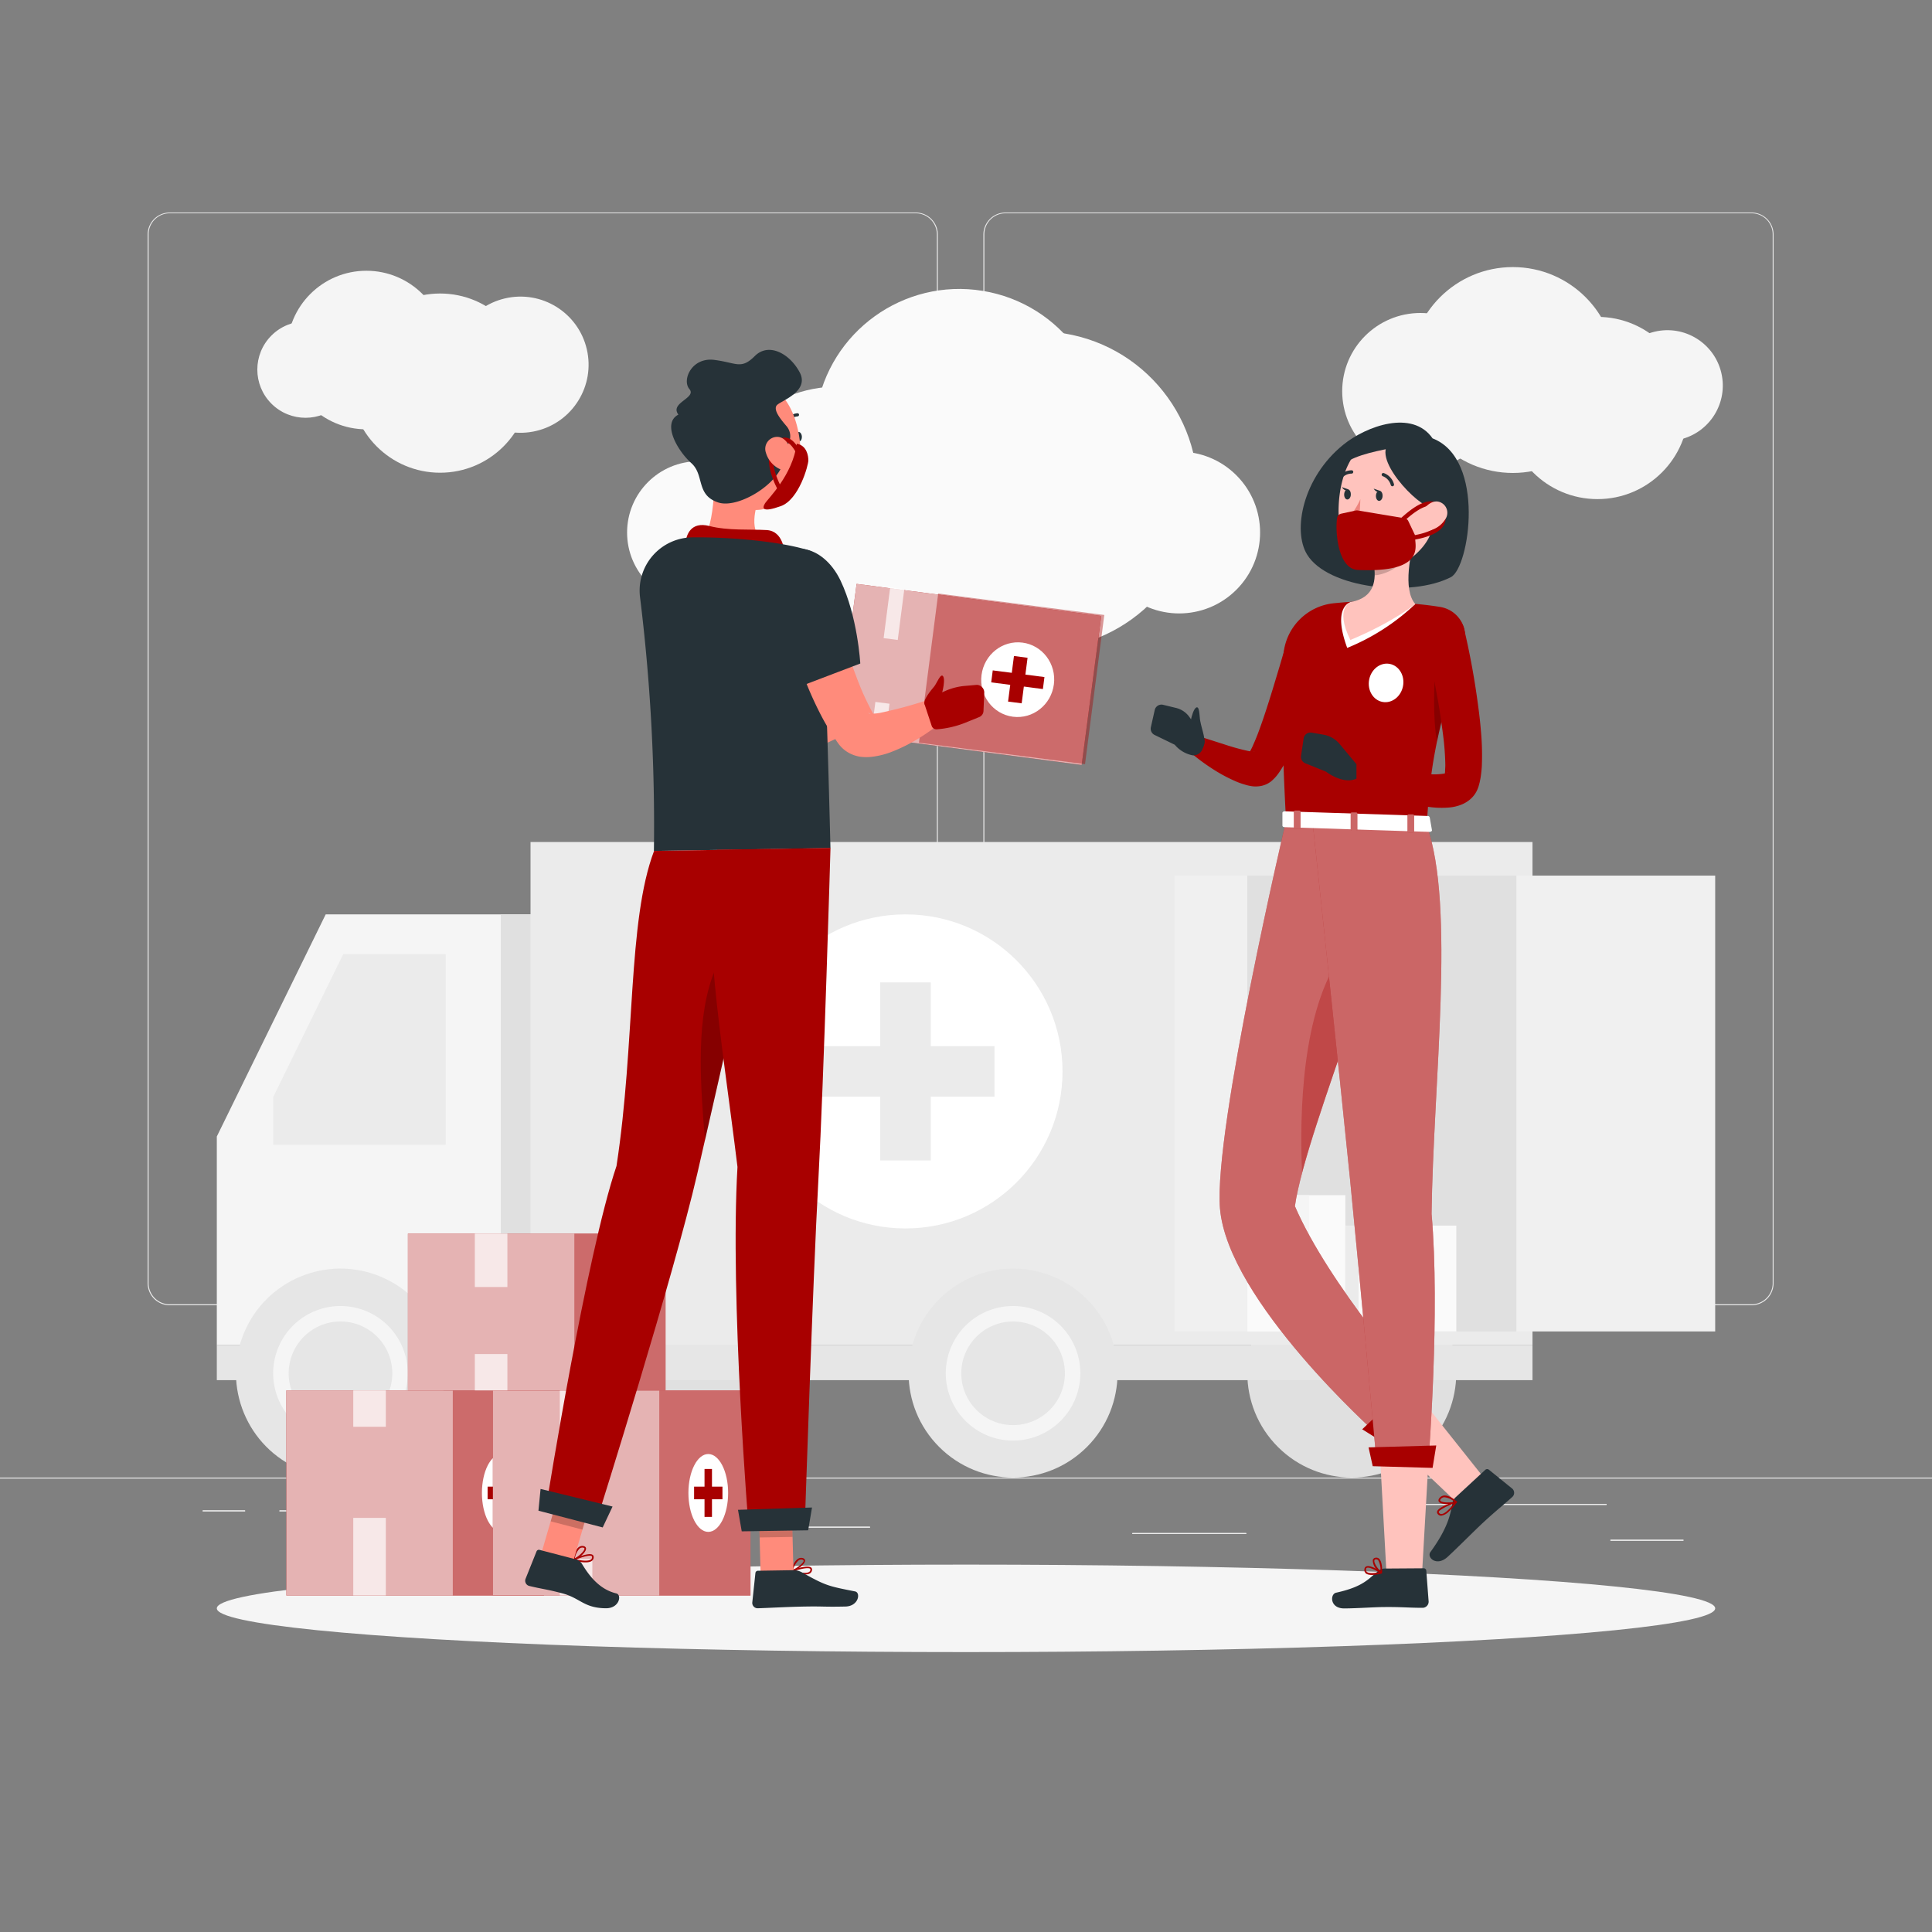 <svg xmlns="http://www.w3.org/2000/svg" viewBox="0 0 500 500"><rect x="0" y="0" width="500" height="500" fill="#808080" stroke="none"/><g id="freepik--background-complete--inject-125"><rect y="382.4" width="500" height="0.25" style="fill:#ebebeb"></rect><rect x="416.78" y="398.49" width="18.89" height="0.25" style="fill:#ebebeb"></rect><rect x="293.05" y="396.75" width="29.47" height="0.25" style="fill:#ebebeb"></rect><rect x="368.67" y="389.21" width="47.11" height="0.25" style="fill:#ebebeb"></rect><rect x="52.46" y="390.89" width="10.97" height="0.25" style="fill:#ebebeb"></rect><rect x="72.33" y="390.89" width="38.56" height="0.25" style="fill:#ebebeb"></rect><rect x="171" y="395.11" width="54.15" height="0.25" style="fill:#ebebeb"></rect><path d="M237,337.8H43.91a5.71,5.71,0,0,1-5.7-5.71V60.66A5.71,5.71,0,0,1,43.91,55H237a5.71,5.71,0,0,1,5.71,5.71V332.09A5.71,5.71,0,0,1,237,337.8ZM43.91,55.2a5.46,5.46,0,0,0-5.45,5.46V332.09a5.46,5.46,0,0,0,5.45,5.46H237a5.47,5.47,0,0,0,5.46-5.46V60.66A5.47,5.47,0,0,0,237,55.2Z" style="fill:#ebebeb"></path><path d="M453.31,337.8H260.21a5.72,5.72,0,0,1-5.71-5.71V60.66A5.72,5.72,0,0,1,260.21,55h193.1A5.71,5.71,0,0,1,459,60.66V332.09A5.71,5.71,0,0,1,453.31,337.8ZM260.21,55.2a5.47,5.47,0,0,0-5.46,5.46V332.09a5.47,5.47,0,0,0,5.46,5.46h193.1a5.47,5.47,0,0,0,5.46-5.46V60.66a5.47,5.47,0,0,0-5.46-5.46Z" style="fill:#ebebeb"></path><rect x="416.78" y="398.49" width="18.89" height="0.25" style="fill:#ebebeb"></rect><rect x="293.05" y="396.75" width="29.47" height="0.25" style="fill:#ebebeb"></rect><rect x="368.67" y="389.21" width="47.11" height="0.25" style="fill:#ebebeb"></rect><rect x="52.46" y="390.89" width="10.97" height="0.25" style="fill:#ebebeb"></rect><rect x="72.33" y="390.89" width="38.56" height="0.25" style="fill:#ebebeb"></rect><rect x="171" y="395.11" width="54.15" height="0.25" style="fill:#ebebeb"></rect><circle cx="175.78" cy="355.35" r="27.04" transform="translate(-219.79 381.76) rotate(-67.5)" style="fill:#e0e0e0"></circle><circle cx="349.85" cy="355.35" r="27.04" transform="translate(-148.81 351.46) rotate(-45)" style="fill:#e0e0e0"></circle><polygon points="84.29 236.64 56.11 294.13 56.11 348.14 165.18 348.14 165.18 236.64 84.29 236.64" style="fill:#f5f5f5"></polygon><polygon points="88.83 246.93 70.71 283.9 70.71 296.27 115.36 296.27 115.36 246.93 88.83 246.93" style="fill:#ebebeb"></polygon><rect x="129.6" y="236.64" width="18.99" height="111.5" style="fill:#e0e0e0"></rect><rect x="137.3" y="217.91" width="259.31" height="130.23" transform="translate(533.91 566.05) rotate(180)" style="fill:#ebebeb"></rect><rect x="56.11" y="348.14" width="340.5" height="9.04" transform="translate(452.72 705.32) rotate(180)" style="fill:#e6e6e6"></rect><circle cx="88.11" cy="355.35" r="27.04" transform="translate(-273.91 300.77) rotate(-67.5)" style="fill:#e6e6e6"></circle><path d="M88.11,342a13.41,13.41,0,1,1-13.4,13.4A13.42,13.42,0,0,1,88.11,342m0-4a17.41,17.41,0,1,0,17.41,17.4A17.4,17.4,0,0,0,88.11,338Z" style="fill:#f5f5f5"></path><circle cx="262.18" cy="355.35" r="27.04" transform="translate(-174.48 289.47) rotate(-45)" style="fill:#e6e6e6"></circle><path d="M262.18,342a13.41,13.41,0,1,1-13.4,13.4,13.42,13.42,0,0,1,13.4-13.4m0-4a17.41,17.41,0,1,0,17.41,17.4A17.4,17.4,0,0,0,262.18,338Z" style="fill:#f5f5f5"></path><rect x="303.89" y="226.62" width="88.58" height="117.97" style="fill:#e0e0e0"></rect><rect x="322.81" y="309.31" width="25.37" height="35.28" style="fill:#fafafa"></rect><rect x="332.24" y="309.31" width="6.51" height="12.08" style="fill:#f5f5f5"></rect><rect x="351.52" y="317.18" width="25.37" height="27.4" style="fill:#fafafa"></rect><rect x="348.18" y="317.18" width="3.34" height="27.4" transform="translate(699.7 661.77) rotate(180)" style="fill:#ebebeb"></rect><rect x="360.95" y="317.18" width="6.51" height="12.08" style="fill:#f5f5f5"></rect><rect x="392.47" y="226.62" width="51.42" height="117.97" transform="translate(836.36 571.2) rotate(180)" style="fill:#f0f0f0"></rect><rect x="303.89" y="226.62" width="18.92" height="117.97" transform="translate(626.69 571.2) rotate(180)" style="fill:#f0f0f0"></rect><circle cx="234.34" cy="277.28" r="40.64" style="fill:#fff"></circle><rect x="227.8" y="254.24" width="13.08" height="46.08" style="fill:#ebebeb"></rect><rect x="227.8" y="254.24" width="13.08" height="46.08" transform="translate(511.61 42.94) rotate(90)" style="fill:#ebebeb"></rect><circle cx="248.27" cy="112.25" r="37.47" transform="translate(97.7 339.33) rotate(-80.78)" style="fill:#fafafa"></circle><circle cx="268.81" cy="126.89" r="41.14" transform="translate(100.5 371.9) rotate(-80.78)" style="fill:#fafafa"></circle><circle cx="216.66" cy="133.24" r="33.17" transform="translate(-30.75 192.22) rotate(-45)" style="fill:#fafafa"></circle><circle cx="180.74" cy="137.82" r="18.45" style="fill:#fafafa"></circle><circle cx="305.17" cy="137.82" r="20.94" transform="translate(-8.07 256.15) rotate(-45)" style="fill:#fafafa"></circle><circle cx="391.52" cy="95.76" r="26.64" style="fill:#f5f5f5"></circle><circle cx="367.6" cy="101.24" r="20.24" style="fill:#f5f5f5"></circle><circle cx="413.43" cy="105.59" r="23.58" style="fill:#f5f5f5"></circle><circle cx="431.53" cy="99.77" r="14.33" transform="translate(-11.38 101.81) rotate(-13.28)" style="fill:#f5f5f5"></circle><circle cx="113.9" cy="99.15" r="23.19" style="fill:#f5f5f5"></circle><circle cx="134.71" cy="94.37" r="17.62" transform="translate(-18.08 33.48) rotate(-13.28)" style="fill:#f5f5f5"></circle><circle cx="94.82" cy="90.59" r="20.52" style="fill:#f5f5f5"></circle><circle cx="79.07" cy="95.65" r="12.47" transform="translate(-44.48 83.93) rotate(-45)" style="fill:#f5f5f5"></circle></g><g id="freepik--Shadow--inject-125"><ellipse id="freepik--path--inject-125" cx="250" cy="416.24" rx="193.89" ry="11.32" style="fill:#f5f5f5"></ellipse></g><g id="freepik--Supplies--inject-125"><rect x="74.11" y="359.84" width="66.66" height="53.07" style="fill:#A80000"></rect><rect x="74.11" y="359.84" width="66.66" height="53.07" style="fill:#fff;opacity:0.7"></rect><rect x="117.18" y="359.84" width="23.59" height="53.07" style="fill:#A80000;opacity:0.4"></rect><path d="M135,386.37c0,5.57-2.3,10.08-5.14,10.08s-5.14-4.51-5.14-10.08,2.3-10.07,5.14-10.07S135,380.81,135,386.37Z" style="fill:#fff"></path><rect x="128.89" y="380.17" width="1.93" height="12.4" style="fill:#A80000"></rect><rect x="128.22" y="382.7" width="3.27" height="7.34" transform="translate(516.23 256.52) rotate(90)" style="fill:#A80000"></rect><rect x="91.44" y="392.84" width="8.42" height="20.07" transform="translate(191.29 805.74) rotate(180)" style="fill:#fff;opacity:0.7"></rect><rect x="91.44" y="359.84" width="8.42" height="9.41" transform="translate(191.29 729.09) rotate(180)" style="fill:#fff;opacity:0.7"></rect><rect x="127.56" y="359.84" width="66.66" height="53.07" style="fill:#A80000"></rect><rect x="127.56" y="359.84" width="66.66" height="53.07" style="fill:#fff;opacity:0.7"></rect><rect x="170.62" y="359.84" width="23.59" height="53.07" style="fill:#A80000;opacity:0.4"></rect><path d="M188.44,386.37c0,5.57-2.3,10.08-5.14,10.08s-5.14-4.51-5.14-10.08,2.3-10.07,5.14-10.07S188.44,380.81,188.44,386.37Z" style="fill:#fff"></path><rect x="182.33" y="380.17" width="1.93" height="12.4" style="fill:#A80000"></rect><rect x="181.67" y="382.7" width="3.27" height="7.34" transform="translate(569.67 203.07) rotate(90)" style="fill:#A80000"></rect><rect x="144.88" y="359.84" width="8.42" height="20.07" style="fill:#fff;opacity:0.7"></rect><rect x="144.88" y="403.49" width="8.42" height="9.41" style="fill:#fff;opacity:0.7"></rect><rect x="105.57" y="319.26" width="66.66" height="40.58" style="fill:#A80000"></rect><rect x="105.57" y="319.26" width="66.66" height="40.58" style="fill:#fff;opacity:0.7"></rect><rect x="148.64" y="319.26" width="23.59" height="40.58" style="fill:#A80000;opacity:0.4"></rect><ellipse cx="161.31" cy="339.55" rx="5.14" ry="10.08" style="fill:#fff"></ellipse><rect x="160.35" y="333.35" width="1.93" height="12.4" style="fill:#A80000"></rect><rect x="159.68" y="335.88" width="3.27" height="7.34" transform="translate(500.86 178.24) rotate(90)" style="fill:#A80000"></rect><rect x="122.89" y="319.26" width="8.42" height="13.82" style="fill:#fff;opacity:0.7"></rect><rect x="122.89" y="350.43" width="8.42" height="9.41" style="fill:#fff;opacity:0.7"></rect></g><g id="freepik--character-1--inject-125"><path d="M184.41,156,188,162c1.23,2,2.45,4,3.71,5.93,2.5,3.93,5.09,7.78,7.81,11.42.67.93,1.38,1.79,2.06,2.69.35.45.71.86,1.06,1.29l.53.65.27.32c0,.05,0,0,0,0l-.09-.08-.18-.13c-.48-.31-.67-.28-.62-.23a1.3,1.3,0,0,0,.62.22,12.86,12.86,0,0,0,2.6.12,108.72,108.72,0,0,0,13.35-1.9l2.48,5.91a50.68,50.68,0,0,1-6.74,3.67,41.35,41.35,0,0,1-7.52,2.66,21.37,21.37,0,0,1-4.59.63,13.33,13.33,0,0,1-2.95-.25,9.59,9.59,0,0,1-3.88-1.73,6.28,6.28,0,0,1-.51-.42l-.26-.24-.19-.18-.34-.35-.68-.69c-.45-.47-.92-.93-1.35-1.4-.85-1-1.76-1.88-2.55-2.85a135.45,135.45,0,0,1-9.11-12c-1.39-2-2.75-4.13-4-6.24s-2.53-4.21-3.76-6.51Z" style="fill:#ff8b7b"></path><path d="M216.91,183.84l7.16-6.68,5.33,8.13s-4.82,5.88-10.56,3.21Z" style="fill:#A80000"></path><path d="M233,175.81l1,4.45a2,2,0,0,1-.7,2l-3.87,3.06-5.33-8.13,6.19-2.72A2,2,0,0,1,233,175.81Z" style="fill:#A80000"></path><path d="M204.88,406.72a.19.19,0,0,1-.11-.18.19.19,0,0,1,.13-.19c.41-.15,4-1.41,5-.69a.67.67,0,0,1,.26.58h0a1.16,1.16,0,0,1-.51.92c-1,.7-3.42,0-4.75-.43Zm4.71-.78c-.61-.31-2.55.14-4,.6,1.83.56,3.23.67,3.81.28a.69.69,0,0,0,.33-.61.23.23,0,0,0-.1-.23Z" style="fill:#A80000"></path><path d="M206.53,403.42a1.45,1.45,0,0,1,1.16-.2c.54.13.66.43.66.66,0,1-2.25,2.54-3.33,2.86a.18.18,0,0,1-.14,0l0,0a.22.22,0,0,1-.06-.19C204.79,406.4,205.33,404.15,206.53,403.42Zm1.42.47s0-.13-.16-.2l-.2-.08h-.09a1.1,1.1,0,0,0-.76.16,4.8,4.8,0,0,0-1.48,2.46C206.39,405.73,208,404.48,208,403.89Z" style="fill:#A80000"></path><polygon points="196.85 407.48 205.37 407.35 204.84 387.53 196.31 387.67 196.85 407.48" style="fill:#ff8b7b"></polygon><path d="M205.47,406.36l-9.31.15a.65.65,0,0,0-.66.59l-.81,7.62a1.39,1.39,0,0,0,1.4,1.5c3.35-.11,8.18-.39,12.4-.45,4.94-.08,4.46.12,10.25,0,3.5-.05,4.06-3.61,2.56-3.91-6.84-1.36-7.53-1.43-13.7-4.9A4.38,4.38,0,0,0,205.47,406.36Z" style="fill:#263238"></path><polygon points="204.84 387.54 205.11 397.75 196.59 397.89 196.31 387.67 204.84 387.54" style="opacity:0.2"></polygon><path d="M185.11,118.3c-.33,6.39.24,18.94-4.41,23,3.19,3.45,8.47,6.2,15.89,6.66s5.73-3.69,3.94-6.42c-6.88-1.85-5.65-8-4.12-12.76Z" style="fill:#ff8b7b"></path><path d="M177.46,140.27c.18-1.79,1.3-5.38,6.12-4.14s10.51.8,14.84,1.05,4.57,5.68,4.57,5.68Z" style="fill:#A80000"></path><path d="M179.2,139.07c10.27-.11,23.08,1.14,30,3.33a4.6,4.6,0,0,1,3.22,4.14c.41,7.74,1.53,33.22,2.5,72.94l-45.69.74a481.58,481.58,0,0,0-3.59-65.68A13.78,13.78,0,0,1,179.2,139.07Z" style="fill:#263238"></path><rect x="219.6" y="154.91" width="63.95" height="38.93" transform="matrix(0.99, 0.13, -0.13, 0.99, 24.42, -30.8)" style="fill:#A80000"></rect><rect x="219.6" y="154.91" width="63.95" height="38.93" transform="matrix(0.99, 0.13, -0.13, 0.99, 24.42, -30.8)" style="fill:#fff;opacity:0.7"></rect><rect x="240.13" y="156.23" width="43.34" height="38.93" transform="translate(24.67 -32.1) rotate(7.36)" style="fill:#A80000;opacity:0.4"></rect><ellipse cx="263.4" cy="175.9" rx="9.67" ry="9.44" transform="translate(55.23 414.63) rotate(-82.65)" style="fill:#fff"></ellipse><rect x="261.63" y="169.96" width="3.55" height="11.89" transform="translate(24.71 -32.3) rotate(7.36)" style="fill:#A80000"></rect><rect x="261.84" y="169.16" width="3.13" height="13.49" transform="translate(471.61 -62.79) rotate(97.36)" style="fill:#A80000"></rect><rect x="229.51" y="152.19" width="3.68" height="13.26" transform="translate(22.26 -28.34) rotate(7.36)" style="fill:#fff;opacity:0.7"></rect><rect x="225.95" y="181.86" width="3.68" height="9.03" transform="translate(25.76 -27.65) rotate(7.36)" style="fill:#fff;opacity:0.7"></rect><path d="M215.38,153.61c.22,1,.52,2.22.79,3.34l.86,3.44c.61,2.29,1.23,4.57,1.92,6.82s1.39,4.48,2.2,6.66,1.62,4.32,2.57,6.36c.47,1,.95,2,1.46,3,.25.5.52,1,.78,1.44l.41.69.2.34,0,0,0-.05-.11-.13a2.83,2.83,0,0,0-.24-.25,2.86,2.86,0,0,0-1-.62,1.1,1.1,0,0,0-.47-.11c-.12,0,.08.12.37.15a12.25,12.25,0,0,0,2.59-.19,112.5,112.5,0,0,0,13.41-3.69l3.16,5.58A55.62,55.62,0,0,1,237.9,191a42.93,42.93,0,0,1-7.34,3.65,20.66,20.66,0,0,1-4.7,1.18,12,12,0,0,1-3.32,0,9.53,9.53,0,0,1-2.23-.67,8.54,8.54,0,0,1-2.46-1.69,7.82,7.82,0,0,1-.55-.6l-.25-.32-.14-.2-.31-.43L216,191c-.38-.58-.78-1.16-1.14-1.74-.74-1.17-1.43-2.35-2.06-3.54a93.76,93.76,0,0,1-6.18-14.56c-.82-2.47-1.56-4.94-2.22-7.45-.33-1.24-.64-2.5-.93-3.77s-.53-2.49-.79-3.9Z" style="fill:#ff8b7b"></path><path d="M198.78,147.06c-4.08,7.18,6.86,31.13,6.86,31.13l17-6.47s-.65-12.12-5.12-21.49C212.88,140.62,203.25,139.19,198.78,147.06Z" style="fill:#263238"></path><path d="M252.83,177.24l-3.08.27a15.91,15.91,0,0,0-5.12,1.31l-4.61,2a1.29,1.29,0,0,0-.7,1.59l1.8,5.45a1.29,1.29,0,0,0,1.37.88,24.65,24.65,0,0,0,7.12-1.62l3.92-1.59a1.79,1.79,0,0,0,1-1.62l.19-4.5A2,2,0,0,0,252.83,177.24Z" style="fill:#A80000"></path><path d="M242.75,181.78c.92-1.07,2-5.53,1.37-6.68s-1.69,1.78-2.35,2.56c-1.83,2.16-3.36,4.35-2.06,5S241.13,183.65,242.75,181.78Z" style="fill:#A80000"></path><path d="M205.89,113.09c.06.69.47,1.21.92,1.17s.76-.63.71-1.32-.47-1.21-.92-1.16S205.83,112.41,205.89,113.09Z" style="fill:#263238"></path><path d="M205.06,113.05a24.45,24.45,0,0,0,3.76,5.57,4,4,0,0,1-3.22.92Z" style="fill:#ff5652"></path><path d="M203.56,109.57a.66.66,0,0,1-.2-.06.4.4,0,0,1-.12-.56,4,4,0,0,1,3.14-2,.39.39,0,0,1,.41.39.41.41,0,0,1-.4.42h0a3.22,3.22,0,0,0-2.47,1.58A.41.41,0,0,1,203.56,109.57Z" style="fill:#263238"></path><path d="M182.44,112.08c1.21,8.38,1.5,13.35,6.11,17.29,6.94,5.92,17,1.11,18.35-7.49,1.19-7.73-1-20.14-9.52-22.74A11.67,11.67,0,0,0,182.44,112.08Z" style="fill:#ff8b7b"></path><path d="M202.58,116.32a4,4,0,0,0,1-6c-1.36-1.61-3.77-4.39-2.41-5.57s8.36-3.58,5.78-8.41-8-7.79-11.6-4.2-4.7,1.73-10.51,1-8.41,5.19-6.43,7.54-5.19,3.53-2.84,6.62c-4.39,2.28-.13,9.46,3.34,12.55s1.11,8.28,7,10.2S205.24,123,202.58,116.32Z" style="fill:#263238"></path><path d="M202.07,127.54a.55.55,0,0,1-.48-.28c-.19-.31-4.58-7.78-1.53-12,1.05-1.44,2.14-2.12,3.26-2,1.85.14,3.17,2.29,4.12,4.14a.56.56,0,0,1-1,.51c-.44-.85-1.76-3.43-3.22-3.54-.71,0-1.47.47-2.27,1.57-2.62,3.61,1.54,10.69,1.59,10.76a.57.57,0,0,1-.2.77A.6.6,0,0,1,202.07,127.54Z" style="fill:#A80000"></path><path d="M148.41,403.82a.18.18,0,0,1-.12-.17.2.2,0,0,1,.12-.2c.4-.18,3.92-1.72,4.92-1.08a.64.64,0,0,1,.31.56h0a1.13,1.13,0,0,1-.44,1c-1,.77-3.4.29-4.76-.06Zm4.64-1.15c-.63-.26-2.53.35-3.92.91,1.86.42,3.27.42,3.82,0a.71.71,0,0,0,.28-.64.23.23,0,0,0-.11-.22Z" style="fill:#A80000"></path><path d="M149.8,400.39a1.56,1.56,0,0,1,1.14-.28c.55.09.7.39.72.61.1,1-2,2.7-3.1,3.11a.22.22,0,0,1-.14,0l-.06,0a.25.25,0,0,1-.07-.2C148.3,403.51,148.66,401.22,149.8,400.39Zm1.46.37s0-.12-.18-.19l-.21-.06h-.17a1.16,1.16,0,0,0-.67.22,4.72,4.72,0,0,0-1.26,2.57C149.85,402.72,151.32,401.35,151.26,400.76Z" style="fill:#A80000"></path><polygon points="139.82 402.96 148.05 405.11 153.61 386.02 145.38 383.88 139.82 402.96" style="fill:#ff8b7b"></polygon><path d="M148.64,403.46l-9-2.35a.66.66,0,0,0-.79.4L136,408.63a1.39,1.39,0,0,0,1,1.82c3.26.79,4.35.81,8.44,1.88,4.77,1.24,5.6,3.84,11.39,3.89,3.5,0,4.15-3.5,2.66-3.85-4.72-1.11-7.41-5.22-8.93-7.73A3,3,0,0,0,148.64,403.46Z" style="fill:#263238"></path><polygon points="153.61 386.02 150.74 395.86 142.51 393.72 145.38 383.88 153.61 386.02" style="opacity:0.2"></polygon><path d="M159.55,301.76c4.92-32.07,2.82-63.29,9.72-81.54l30.19-.49s-13.1,58.47-19,84c-6.12,26.59-25.56,88.28-25.56,88.28l-13.32-3.49S151.72,324.89,159.55,301.76Z" style="fill:#A80000"></path><path d="M181.35,274.61c0,6.34.47,13.2,1.11,20.52,3.89-17.11,9.34-41.31,13-57.65C184.38,245.76,181.35,258.49,181.35,274.61Z" style="opacity:0.2"></path><path d="M198.22,117.17a6.76,6.76,0,0,0,3.26,4.06c2.11,1.14,3.71-.62,3.57-2.89-.12-2-1.36-5.07-3.7-5.27A3.09,3.09,0,0,0,198.22,117.17Z" style="fill:#ff8b7b"></path><path d="M206.2,114.83c2.62.47,3,3.15,3,4.33s-2.36,10.14-7.16,11.84-4.8.55-4.09-.67S205.12,123.05,206.2,114.83Z" style="fill:#A80000"></path><path d="M190.86,302c-4.11-33.59-9.65-64.25-5.36-82.09l29.43-.47s-1.71,59.82-3.13,85.8c-1.48,27-3.55,90.45-3.55,90.45l-14.46.22S188.86,335.94,190.86,302Z" style="fill:#A80000"></path><polygon points="209.15 396.04 191.96 396.31 190.99 390.74 210.15 390.14 209.15 396.04" style="fill:#263238"></polygon><polygon points="155.98 395.3 139.35 390.97 139.9 385.34 158.53 389.89 155.98 395.3" style="fill:#263238"></polygon></g><g id="freepik--character-2--inject-125"><path d="M347.66,115.08c-10.51,8.49-13.18,22.2-9.4,28.41,5.38,8.83,27,11.17,37.25,5.86,4.77-2.48,9.08-30.54-4.76-35.9C365.52,105.9,353.6,110.27,347.66,115.08Z" style="fill:#263238"></path><polygon points="385.35 384.1 377.72 389.53 356.32 369.18 365.54 359.2 385.35 384.1" style="fill:#ffc3bd"></polygon><path d="M376.61,387.59l7.73-7.15a.72.72,0,0,1,1-.07l6.07,4.92a1.45,1.45,0,0,1-.07,2.16c-2.73,2.45-4.16,3.5-7.56,6.65-2.09,1.93-6.23,6.13-9.12,8.8s-5.46.14-4.48-1.21c4.41-6.08,5.17-9.54,5.69-12.64A2.63,2.63,0,0,1,376.61,387.59Z" style="fill:#263238"></path><path d="M375.05,391.1a3.7,3.7,0,0,1-2,1.15,1.07,1.07,0,0,1-1-.47.7.7,0,0,1-.1-.67c.45-1.21,4.39-2.43,4.83-2.57a.22.22,0,0,1,.23.08.23.23,0,0,1,0,.25A17.29,17.29,0,0,1,375.05,391.1Zm-2.43-.2a.93.93,0,0,0-.26.34.25.25,0,0,0,.05.26.69.69,0,0,0,.63.32c.73,0,1.92-1,3.23-2.67A12.67,12.67,0,0,0,372.62,390.9Z" style="fill:#A80000"></path><path d="M377,388.9l-.08.05c-1.14.41-4,.52-4.55-.33-.13-.2-.19-.53.22-1a1.71,1.71,0,0,1,1.14-.58c1.48-.12,3.21,1.47,3.28,1.54a.21.21,0,0,1,.06.2A.41.41,0,0,1,377,388.9Zm-4-1.1-.09.1c-.27.3-.19.43-.17.47.33.51,2.42.59,3.68.29a4.58,4.58,0,0,0-2.68-1.18A1.25,1.25,0,0,0,373,387.8Z" style="fill:#A80000"></path><polygon points="367.95 408.51 358.91 408.82 357.17 377.24 369.73 377.42 367.95 408.51" style="fill:#ffc3bd"></polygon><path d="M358.29,405.94l10.15-.07a.65.65,0,0,1,.68.61l.61,8a1.59,1.59,0,0,1-1.56,1.62c-3.53,0-5.22-.23-9.68-.2-2.75,0-6.78.33-10.57.36s-3.74-3.72-2.14-4.07c7.18-1.57,8.44-3.68,11-5.7A2.54,2.54,0,0,1,358.29,405.94Z" style="fill:#263238"></path><path d="M342.72,169c-.54,2.13-1.14,4.17-1.75,6.24s-1.24,4.12-1.93,6.17c-1.37,4.1-2.83,8.17-4.66,12.28-.47,1-.95,2.06-1.5,3.12a27.65,27.65,0,0,1-2,3.32,10.74,10.74,0,0,1-2,2.15,6.11,6.11,0,0,1-2.79,1.17,7.79,7.79,0,0,1-1.76.06A11.83,11.83,0,0,1,322,203a17.91,17.91,0,0,1-1.84-.64,40.39,40.39,0,0,1-6.11-3.22,53.94,53.94,0,0,1-5.39-3.91,2.56,2.56,0,0,1,2.4-4.41l.08,0,5.92,1.89a57.39,57.39,0,0,0,5.65,1.57,8.81,8.81,0,0,0,1.22.2,2.39,2.39,0,0,0,.78,0s0,0-.17,0a2.7,2.7,0,0,0-1.34.58l-.11.09s0,0,0,0h0s0,0,0,0,.1-.14.19-.31a16.71,16.71,0,0,0,1.11-2.21c.38-.84.75-1.74,1.11-2.67,1.41-3.72,2.67-7.68,3.89-11.65l1.81-6,1.75-6v0a5.09,5.09,0,0,1,9.82,2.67Z" style="fill:#A80000"></path><path d="M304.34,183.21,301,182.4a1.79,1.79,0,0,0-2.16,1.36l-1,4.46a1.79,1.79,0,0,0,1,2l5.19,2.52a8,8,0,0,0,4.61,2.74,2.51,2.51,0,0,0,2.59-1.69l.38-1.05a2.6,2.6,0,0,0-.33-2.37l-3.5-4.86A5.94,5.94,0,0,0,304.34,183.21Z" style="fill:#263238"></path><path d="M307.87,190.37c-.37-1.39.54-6.27,1.57-7.16s.95,2.12,1.16,3.28c.52,2.83,1.69,5,.75,6.89C310.69,194.69,308.5,192.79,307.87,190.37Z" style="fill:#263238"></path><path d="M332.13,169.81c-.45,7.94-.47,21,.7,42.61l36.4,1.19c.89-13.56,1.76-22.41,9.57-46.53a7.69,7.69,0,0,0-6.07-10c-2-.32-4.21-.61-6.45-.79a114.25,114.25,0,0,0-16.53-.54c-1.5.09-3.05.22-4.56.37A14.55,14.55,0,0,0,332.13,169.81Z" style="fill:#A80000"></path><path d="M349.75,155.78s-5.18.84-1.09,11.9a56.68,56.68,0,0,0,17.62-11.36Z" style="fill:#fff"></path><ellipse cx="358.71" cy="176.72" rx="5.01" ry="4.46" transform="translate(117.41 495.6) rotate(-79.11)" style="fill:#fff"></ellipse><path d="M371.59,171c-.46,5.51-.83,14.95.31,20.87.82-3.94,1.92-8.35,3.45-13.64Z" style="opacity:0.2"></path><path d="M366.64,137.45c-1.61,5.34-3.7,15.16-.36,18.87,0,0-5.55,4.59-16.8,9.31-4.27-8.62.27-9.85.27-9.85,6.09-1.24,6.41-5.69,5.82-9.9Z" style="fill:#ffc3bd"></path><path d="M363.58,141.6l-8,4.27a17.82,17.82,0,0,1,.2,3c1.72,0,6.09-1.49,7.62-4.35A4.25,4.25,0,0,0,363.58,141.6Z" style="opacity:0.2"></path><path d="M372.38,126.3c-1,8.91-1.19,12.7-5.92,17.07-7.11,6.57-17.84,3.43-19.55-5.58-1.54-8.12.31-21.32,9.22-24.46A12.22,12.22,0,0,1,372.38,126.3Z" style="fill:#ffc3bd"></path><path d="M360.15,114.21c-6.14,3.54,7.07,17.27,10.41,17.09,5.67-3.34,5.76-10.19,2.6-13.46S367.7,109.88,360.15,114.21Z" style="fill:#263238"></path><path d="M365.88,139.69a.57.57,0,0,1-.1-1.13c4-.69,6.48-2,7.06-3.63a3.53,3.53,0,0,0-1.06-3.35,1.94,1.94,0,0,0-1.41-.69c-2.38-.16-5.75,2.86-7,4l-.26.23a.57.57,0,0,1-.8-.06.56.56,0,0,1,.06-.79l.25-.23c1.5-1.33,5-4.47,7.85-4.28a3.06,3.06,0,0,1,2.19,1.07c1.31,1.49,1.76,3.08,1.27,4.48-.74,2.1-3.4,3.57-7.92,4.37Z" style="fill:#A80000"></path><path d="M366.79,113.53c4.36,2-15.67,2.1-19.8,7.37C350.43,115.66,355.55,108.3,366.79,113.53Z" style="fill:#263238"></path><path d="M332.83,212.42s-18.77,79.86-17.1,100.33c2,23.93,40.54,58.28,40.54,58.28l11-12S344,332.74,335.12,312.16C338,291.59,363.76,233,362.67,213.4Z" style="fill:#A80000"></path><path d="M332.83,212.42s-18.77,79.86-17.1,100.33c2,23.93,40.54,58.28,40.54,58.28l11-12S344,332.74,335.12,312.16C338,291.59,363.76,233,362.67,213.4Z" style="fill:#fff;opacity:0.4"></path><polygon points="369.59 360.48 356.42 372.33 352.54 369.9 366.93 356.23 369.59 360.48" style="fill:#A80000"></polygon><path d="M347.37,246.87c-10.55,14.61-11.06,41.48-10.4,56.57,3.62-13.87,11.37-34.18,17.41-52.83C354.24,243.44,352.3,240,347.37,246.87Z" style="fill:#A80000;opacity:0.3"></path><path d="M339.63,212.11s7.38,69.18,9.73,92.82C352.14,333,356.22,378,356.22,378l13.51-.56s3-38.15.76-63.29c.4-33.36,6.23-79.91-1.26-100.52Z" style="fill:#A80000"></path><path d="M339.63,212.11s7.38,69.18,9.73,92.82C352.14,333,356.22,378,356.22,378l13.51-.56s3-38.15.76-63.29c.4-33.36,6.23-79.91-1.26-100.52Z" style="fill:#fff;opacity:0.4"></path><polygon points="370.75 379.89 355.26 379.45 354.18 374.58 371.7 374.09 370.75 379.89" style="fill:#A80000"></polygon><path d="M357.81,128.35c0,.73-.45,1.3-.92,1.28s-.84-.63-.8-1.36.45-1.3.92-1.27S357.84,127.63,357.81,128.35Z" style="fill:#263238"></path><path d="M349.59,128c0,.72-.45,1.29-.92,1.27s-.84-.63-.8-1.36.45-1.29.92-1.27S349.62,127.24,349.59,128Z" style="fill:#263238"></path><path d="M349,126.66l-1.72-.59S348.11,127.48,349,126.66Z" style="fill:#263238"></path><path d="M352.06,129.19a19.48,19.48,0,0,1-2.81,4.52,3.14,3.14,0,0,0,2.57.61Z" style="fill:#ed847e"></path><path d="M356,137.19a6.1,6.1,0,0,1-1.22,0,.21.21,0,1,1,0-.42,5.77,5.77,0,0,0,4.8-2,.21.21,0,0,1,.3-.05.22.22,0,0,1,0,.3A6,6,0,0,1,356,137.19Z" style="fill:#263238"></path><path d="M374,134.44a6.55,6.55,0,0,1-4.1,2.87c-2.24.48-3.22-1.56-2.48-3.61.66-1.84,2.63-4.31,4.83-3.87A2.94,2.94,0,0,1,374,134.44Z" style="fill:#ffc3bd"></path><path d="M360.16,125.8a.45.45,0,0,1-.22-.25,3.39,3.39,0,0,0-2.06-2.3.43.43,0,0,1-.29-.53.42.42,0,0,1,.53-.29,4.22,4.22,0,0,1,2.64,2.87.42.42,0,0,1-.29.53A.37.37,0,0,1,360.16,125.8Z" style="fill:#263238"></path><path d="M346.76,124.2a.45.45,0,0,1-.31-.08.43.43,0,0,1-.09-.6,4.28,4.28,0,0,1,3.46-1.81.42.42,0,0,1,.4.45.43.43,0,0,1-.45.41,3.35,3.35,0,0,0-2.72,1.46A.44.44,0,0,1,346.76,124.2Z" style="fill:#263238"></path><path d="M353.32,407a1.15,1.15,0,0,1-.19-1,.79.79,0,0,1,.46-.61c1.09-.48,3.71,1.27,4,1.47a.2.2,0,0,1,.08.21.24.24,0,0,1-.17.18c-1.19.28-3.3.65-4.1-.12A.39.39,0,0,1,353.32,407Zm3.59-.08c-1.07-.67-2.6-1.42-3.17-1.17a.31.31,0,0,0-.19.27.76.76,0,0,0,.16.76C354.14,407.17,355.32,407.22,356.91,406.9Z" style="fill:#A80000"></path><path d="M356.28,406.18a3.45,3.45,0,0,1-1-2.44.81.81,0,0,1,.76-.6,1,1,0,0,1,.89.28c.91.86.76,3.46.75,3.57a.25.25,0,0,1-.12.18.22.22,0,0,1-.21,0A4.54,4.54,0,0,1,356.28,406.18Zm.43-2.34-.09-.1a.64.64,0,0,0-.56-.18c-.27,0-.34.16-.37.26-.16.62.76,2.08,1.58,2.76A5.21,5.21,0,0,0,356.71,403.84Z" style="fill:#A80000"></path><path d="M370,211.47l.58,3.32c.1.26-.23.51-.65.5l-37.46-1.22c-.33,0-.58-.19-.58-.39l0-3.31c0-.23.3-.41.66-.4l36.87,1.2A.61.61,0,0,1,370,211.47Z" style="fill:#fff"></path><path d="M364.62,215.47l1,0c.2,0,.36-.1.36-.22V211c0-.12-.16-.23-.36-.24l-1,0c-.2,0-.36.09-.36.22v4.29C364.26,215.36,364.42,215.47,364.62,215.47Z" style="fill:#A80000"></path><path d="M364.62,215.47l1,0c.2,0,.36-.1.36-.22V211c0-.12-.16-.23-.36-.24l-1,0c-.2,0-.36.09-.36.22v4.29C364.26,215.36,364.42,215.47,364.62,215.47Z" style="fill:#fff;opacity:0.4"></path><path d="M335.22,214.51l1,0c.2,0,.36-.1.36-.22V210c0-.13-.16-.24-.36-.24l-1,0c-.2,0-.36.09-.36.22v4.29C334.86,214.4,335,214.51,335.22,214.51Z" style="fill:#A80000"></path><path d="M335.22,214.51l1,0c.2,0,.36-.1.36-.22V210c0-.13-.16-.24-.36-.24l-1,0c-.2,0-.36.09-.36.22v4.29C334.86,214.4,335,214.51,335.22,214.51Z" style="fill:#fff;opacity:0.4"></path><path d="M349.92,215l1,0c.2,0,.36-.1.36-.22v-4.29c0-.13-.16-.24-.36-.24l-1,0c-.2,0-.36.09-.36.22v4.29C349.56,214.88,349.72,215,349.92,215Z" style="fill:#A80000"></path><path d="M349.92,215l1,0c.2,0,.36-.1.36-.22v-4.29c0-.13-.16-.24-.36-.24l-1,0c-.2,0-.36.09-.36.22v4.29C349.56,214.88,349.72,215,349.92,215Z" style="fill:#fff;opacity:0.4"></path><path d="M378.88,162.63c1.37,5.83,2.46,11.57,3.31,17.47.42,3,.82,5.91,1.06,8.93a68.77,68.77,0,0,1,.24,9.38c-.06.84-.14,1.69-.28,2.6-.06.45-.17.94-.26,1.41l-.21.79a7.71,7.71,0,0,1-.34,1,6.94,6.94,0,0,1-1.74,2.5,8.17,8.17,0,0,1-2.08,1.37,11,11,0,0,1-3.42.89,23.5,23.5,0,0,1-5.3-.13,44.91,44.91,0,0,1-4.67-.86,92.46,92.46,0,0,1-17-6,2.53,2.53,0,0,1,1.57-4.78l.08,0c5.55,1.18,11.25,2.31,16.7,2.92,1.35.15,2.7.24,4,.27a15.7,15.7,0,0,0,3.39-.22,1.94,1.94,0,0,0,.76-.28s-.1,0-.27.16a1.92,1.92,0,0,0-.53.71c-.09.25,0,0,0,0l0-.27.09-.73c0-.54.06-1.13.07-1.75a69.39,69.39,0,0,0-.61-8c-.36-2.77-.75-5.56-1.24-8.36-1-5.58-2.09-11.26-3.25-16.78v-.06a5.09,5.09,0,0,1,9.93-2.21Z" style="fill:#A80000"></path><path d="M342.49,190.13l-3.05-.52a1.79,1.79,0,0,0-2.06,1.5l-.67,4.52a1.78,1.78,0,0,0,1.1,1.91l5.35,2.16s4.4,3.44,7.89,1.81l0-3.73-4.38-5.26A7,7,0,0,0,342.49,190.13Z" style="fill:#263238"></path><path d="M357.22,127.05l-1.72-.59S356.33,127.87,357.22,127.05Z" style="fill:#263238"></path><path d="M364.45,134.81l1.67,3.51a1.29,1.29,0,0,1,.13.75c-.2,1.9,3.06,9.25-14.85,8.43-5.26-.25-5.89-10.29-5.35-13.45a1.33,1.33,0,0,1,1-1.1l3.86-.84a1.55,1.55,0,0,1,.48,0l12.06,2A1.31,1.31,0,0,1,364.45,134.81Z" style="fill:#A80000"></path></g></svg>